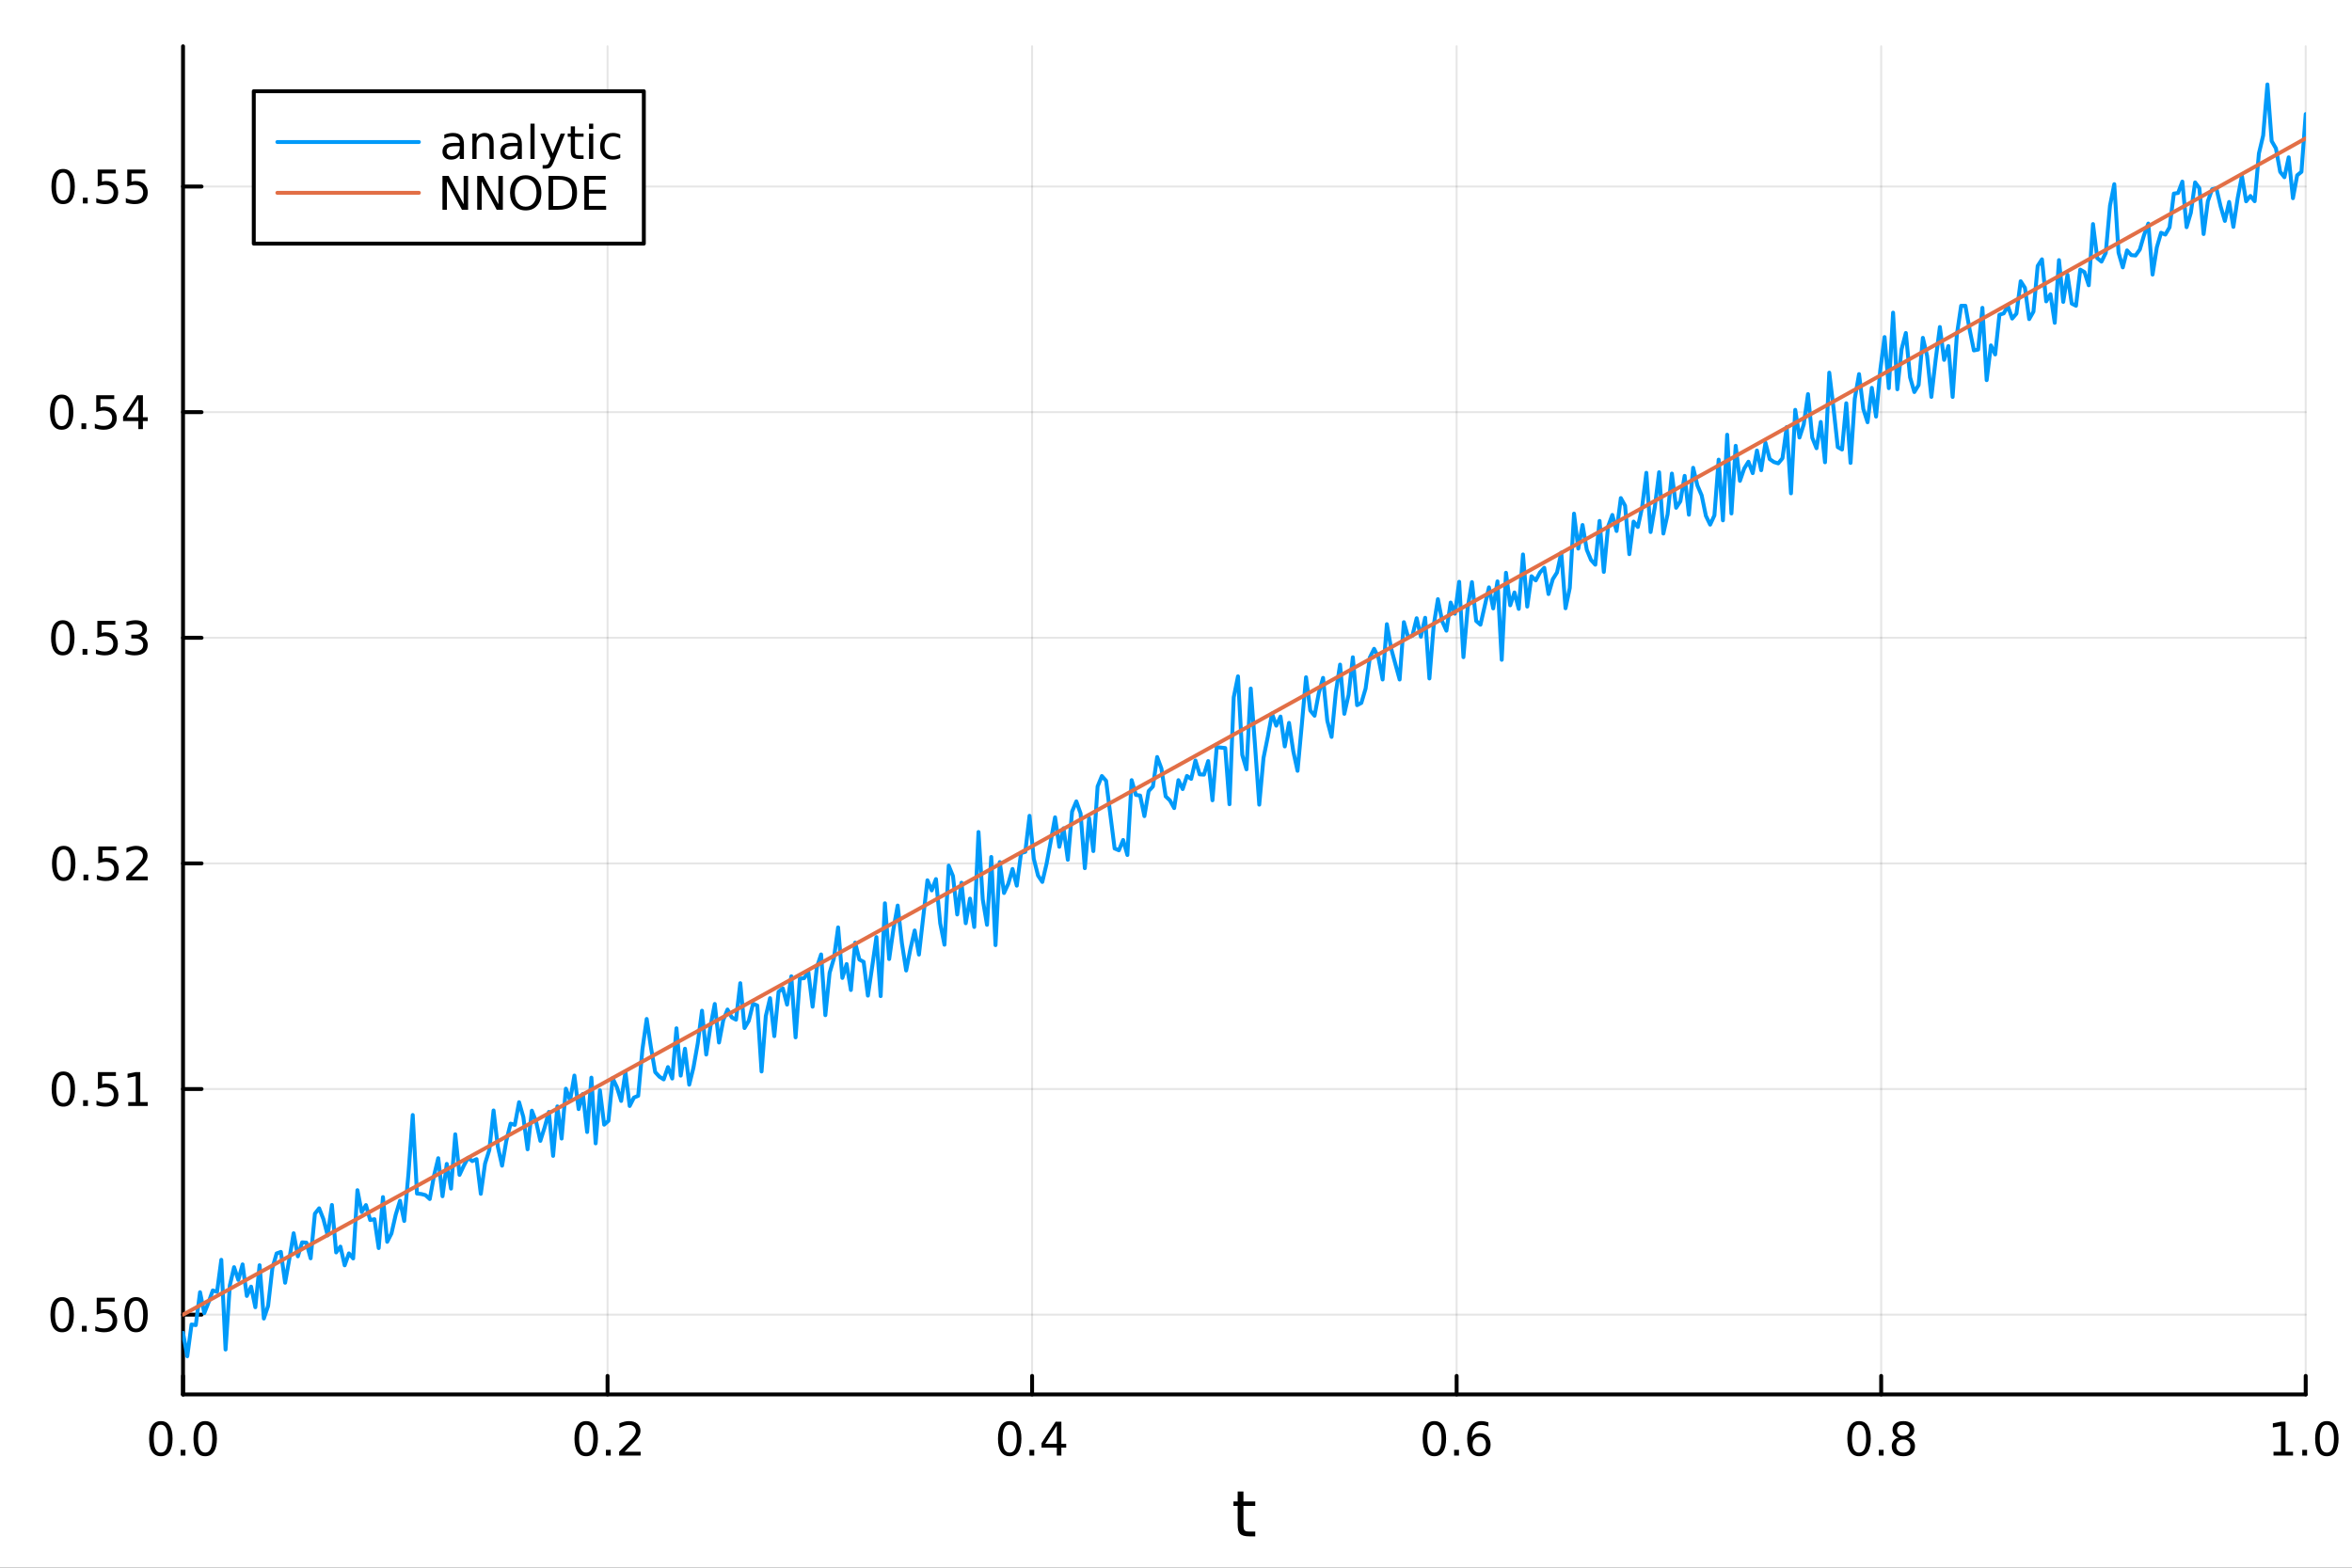 <svg xmlns="http://www.w3.org/2000/svg" xmlns:xlink="http://www.w3.org/1999/xlink" width="600" height="400" viewBox="0 0 2400 1600">
<rect x="0" y="0" width="2400" height="1600" fill="#333333" stroke="none"/>
<defs>
  <clipPath id="clip890">
    <rect x="0" y="0" width="2400" height="1600"></rect>
  </clipPath>
</defs>
<path clip-path="url(#clip890)" d="M0 1600 L2400 1600 L2400 0 L0 0  Z" fill="#ffffff" fill-rule="evenodd" fill-opacity="1"></path>
<defs>
  <clipPath id="clip891">
    <rect x="480" y="0" width="1681" height="1600"></rect>
  </clipPath>
</defs>
<path clip-path="url(#clip890)" d="M186.76 1423.18 L2352.76 1423.18 L2352.76 47.244 L186.76 47.244  Z" fill="#ffffff" fill-rule="evenodd" fill-opacity="1"></path>
<defs>
  <clipPath id="clip892">
    <rect x="186" y="47" width="2167" height="1377"></rect>
  </clipPath>
</defs>
<polyline clip-path="url(#clip892)" style="stroke:#000000; stroke-linecap:round; stroke-linejoin:round; stroke-width:2; stroke-opacity:0.1; fill:none" points="186.76,1423.18 186.76,47.244 "></polyline>
<polyline clip-path="url(#clip892)" style="stroke:#000000; stroke-linecap:round; stroke-linejoin:round; stroke-width:2; stroke-opacity:0.1; fill:none" points="619.959,1423.18 619.959,47.244 "></polyline>
<polyline clip-path="url(#clip892)" style="stroke:#000000; stroke-linecap:round; stroke-linejoin:round; stroke-width:2; stroke-opacity:0.1; fill:none" points="1053.16,1423.18 1053.16,47.244 "></polyline>
<polyline clip-path="url(#clip892)" style="stroke:#000000; stroke-linecap:round; stroke-linejoin:round; stroke-width:2; stroke-opacity:0.1; fill:none" points="1486.36,1423.18 1486.36,47.244 "></polyline>
<polyline clip-path="url(#clip892)" style="stroke:#000000; stroke-linecap:round; stroke-linejoin:round; stroke-width:2; stroke-opacity:0.1; fill:none" points="1919.56,1423.18 1919.56,47.244 "></polyline>
<polyline clip-path="url(#clip892)" style="stroke:#000000; stroke-linecap:round; stroke-linejoin:round; stroke-width:2; stroke-opacity:0.1; fill:none" points="2352.76,1423.18 2352.76,47.244 "></polyline>
<polyline clip-path="url(#clip890)" style="stroke:#000000; stroke-linecap:round; stroke-linejoin:round; stroke-width:4; stroke-opacity:1; fill:none" points="186.76,1423.18 2352.76,1423.18 "></polyline>
<polyline clip-path="url(#clip890)" style="stroke:#000000; stroke-linecap:round; stroke-linejoin:round; stroke-width:4; stroke-opacity:1; fill:none" points="186.76,1423.18 186.76,1404.28 "></polyline>
<polyline clip-path="url(#clip890)" style="stroke:#000000; stroke-linecap:round; stroke-linejoin:round; stroke-width:4; stroke-opacity:1; fill:none" points="619.959,1423.18 619.959,1404.28 "></polyline>
<polyline clip-path="url(#clip890)" style="stroke:#000000; stroke-linecap:round; stroke-linejoin:round; stroke-width:4; stroke-opacity:1; fill:none" points="1053.16,1423.18 1053.16,1404.28 "></polyline>
<polyline clip-path="url(#clip890)" style="stroke:#000000; stroke-linecap:round; stroke-linejoin:round; stroke-width:4; stroke-opacity:1; fill:none" points="1486.36,1423.18 1486.36,1404.28 "></polyline>
<polyline clip-path="url(#clip890)" style="stroke:#000000; stroke-linecap:round; stroke-linejoin:round; stroke-width:4; stroke-opacity:1; fill:none" points="1919.56,1423.18 1919.56,1404.28 "></polyline>
<polyline clip-path="url(#clip890)" style="stroke:#000000; stroke-linecap:round; stroke-linejoin:round; stroke-width:4; stroke-opacity:1; fill:none" points="2352.76,1423.18 2352.76,1404.28 "></polyline>
<path clip-path="url(#clip890)" d="M164.144 1454.1 Q160.533 1454.1 158.705 1457.66 Q156.899 1461.2 156.899 1468.33 Q156.899 1475.44 158.705 1479.01 Q160.533 1482.55 164.144 1482.55 Q167.779 1482.55 169.584 1479.01 Q171.413 1475.44 171.413 1468.33 Q171.413 1461.2 169.584 1457.66 Q167.779 1454.1 164.144 1454.1 M164.144 1450.39 Q169.955 1450.39 173.01 1455 Q176.089 1459.58 176.089 1468.33 Q176.089 1477.06 173.01 1481.67 Q169.955 1486.25 164.144 1486.25 Q158.334 1486.25 155.256 1481.67 Q152.2 1477.06 152.2 1468.33 Q152.2 1459.58 155.256 1455 Q158.334 1450.39 164.144 1450.39 Z" fill="#000000" fill-rule="nonzero" fill-opacity="1"></path><path clip-path="url(#clip890)" d="M184.306 1479.7 L189.191 1479.7 L189.191 1485.58 L184.306 1485.58 L184.306 1479.7 Z" fill="#000000" fill-rule="nonzero" fill-opacity="1"></path><path clip-path="url(#clip890)" d="M209.376 1454.1 Q205.765 1454.1 203.936 1457.66 Q202.13 1461.2 202.13 1468.33 Q202.13 1475.44 203.936 1479.01 Q205.765 1482.55 209.376 1482.55 Q213.01 1482.55 214.816 1479.01 Q216.644 1475.44 216.644 1468.33 Q216.644 1461.2 214.816 1457.66 Q213.01 1454.1 209.376 1454.1 M209.376 1450.39 Q215.186 1450.39 218.241 1455 Q221.32 1459.58 221.32 1468.33 Q221.32 1477.06 218.241 1481.67 Q215.186 1486.25 209.376 1486.25 Q203.566 1486.25 200.487 1481.67 Q197.431 1477.06 197.431 1468.33 Q197.431 1459.58 200.487 1455 Q203.566 1450.39 209.376 1450.39 Z" fill="#000000" fill-rule="nonzero" fill-opacity="1"></path><path clip-path="url(#clip890)" d="M598.142 1454.1 Q594.531 1454.1 592.702 1457.66 Q590.897 1461.2 590.897 1468.33 Q590.897 1475.44 592.702 1479.01 Q594.531 1482.55 598.142 1482.55 Q601.776 1482.55 603.582 1479.01 Q605.411 1475.44 605.411 1468.33 Q605.411 1461.2 603.582 1457.66 Q601.776 1454.1 598.142 1454.1 M598.142 1450.39 Q603.952 1450.39 607.008 1455 Q610.087 1459.58 610.087 1468.33 Q610.087 1477.06 607.008 1481.67 Q603.952 1486.25 598.142 1486.25 Q592.332 1486.25 589.253 1481.67 Q586.198 1477.06 586.198 1468.33 Q586.198 1459.58 589.253 1455 Q592.332 1450.39 598.142 1450.39 Z" fill="#000000" fill-rule="nonzero" fill-opacity="1"></path><path clip-path="url(#clip890)" d="M618.304 1479.7 L623.188 1479.7 L623.188 1485.58 L618.304 1485.58 L618.304 1479.7 Z" fill="#000000" fill-rule="nonzero" fill-opacity="1"></path><path clip-path="url(#clip890)" d="M637.401 1481.64 L653.721 1481.64 L653.721 1485.58 L631.776 1485.58 L631.776 1481.64 Q634.438 1478.89 639.022 1474.26 Q643.628 1469.61 644.809 1468.27 Q647.054 1465.74 647.934 1464.01 Q648.836 1462.25 648.836 1460.56 Q648.836 1457.8 646.892 1456.07 Q644.971 1454.33 641.869 1454.33 Q639.67 1454.33 637.216 1455.09 Q634.786 1455.86 632.008 1457.41 L632.008 1452.69 Q634.832 1451.55 637.286 1450.97 Q639.739 1450.39 641.776 1450.39 Q647.147 1450.39 650.341 1453.08 Q653.535 1455.77 653.535 1460.26 Q653.535 1462.39 652.725 1464.31 Q651.938 1466.2 649.832 1468.8 Q649.253 1469.47 646.151 1472.69 Q643.049 1475.88 637.401 1481.64 Z" fill="#000000" fill-rule="nonzero" fill-opacity="1"></path><path clip-path="url(#clip890)" d="M1030.3 1454.1 Q1026.69 1454.1 1024.86 1457.66 Q1023.05 1461.2 1023.05 1468.33 Q1023.05 1475.44 1024.86 1479.01 Q1026.69 1482.55 1030.3 1482.55 Q1033.93 1482.55 1035.74 1479.01 Q1037.57 1475.44 1037.57 1468.33 Q1037.57 1461.2 1035.74 1457.66 Q1033.93 1454.1 1030.3 1454.1 M1030.3 1450.39 Q1036.11 1450.39 1039.17 1455 Q1042.24 1459.58 1042.24 1468.33 Q1042.24 1477.06 1039.17 1481.67 Q1036.11 1486.25 1030.3 1486.25 Q1024.49 1486.25 1021.41 1481.67 Q1018.36 1477.06 1018.36 1468.33 Q1018.36 1459.58 1021.41 1455 Q1024.49 1450.39 1030.3 1450.39 Z" fill="#000000" fill-rule="nonzero" fill-opacity="1"></path><path clip-path="url(#clip890)" d="M1050.46 1479.7 L1055.35 1479.7 L1055.35 1485.58 L1050.46 1485.58 L1050.46 1479.7 Z" fill="#000000" fill-rule="nonzero" fill-opacity="1"></path><path clip-path="url(#clip890)" d="M1078.38 1455.09 L1066.57 1473.54 L1078.38 1473.54 L1078.38 1455.09 M1077.15 1451.02 L1083.03 1451.02 L1083.03 1473.54 L1087.96 1473.54 L1087.96 1477.43 L1083.03 1477.43 L1083.03 1485.58 L1078.38 1485.58 L1078.38 1477.43 L1062.78 1477.43 L1062.78 1472.92 L1077.15 1451.02 Z" fill="#000000" fill-rule="nonzero" fill-opacity="1"></path><path clip-path="url(#clip890)" d="M1463.66 1454.1 Q1460.05 1454.1 1458.22 1457.66 Q1456.42 1461.2 1456.42 1468.33 Q1456.42 1475.44 1458.22 1479.01 Q1460.05 1482.55 1463.66 1482.55 Q1467.3 1482.55 1469.1 1479.01 Q1470.93 1475.44 1470.93 1468.33 Q1470.93 1461.2 1469.1 1457.66 Q1467.3 1454.1 1463.66 1454.1 M1463.66 1450.39 Q1469.47 1450.39 1472.53 1455 Q1475.61 1459.58 1475.61 1468.33 Q1475.61 1477.06 1472.53 1481.67 Q1469.47 1486.25 1463.66 1486.25 Q1457.85 1486.25 1454.77 1481.67 Q1451.72 1477.06 1451.72 1468.33 Q1451.72 1459.58 1454.77 1455 Q1457.85 1450.39 1463.66 1450.39 Z" fill="#000000" fill-rule="nonzero" fill-opacity="1"></path><path clip-path="url(#clip890)" d="M1483.82 1479.7 L1488.71 1479.7 L1488.71 1485.58 L1483.82 1485.58 L1483.82 1479.7 Z" fill="#000000" fill-rule="nonzero" fill-opacity="1"></path><path clip-path="url(#clip890)" d="M1509.47 1466.44 Q1506.32 1466.44 1504.47 1468.59 Q1502.64 1470.74 1502.64 1474.49 Q1502.64 1478.22 1504.47 1480.39 Q1506.32 1482.55 1509.47 1482.55 Q1512.62 1482.55 1514.45 1480.39 Q1516.3 1478.22 1516.3 1474.49 Q1516.3 1470.74 1514.45 1468.59 Q1512.62 1466.44 1509.47 1466.44 M1518.75 1451.78 L1518.75 1456.04 Q1516.99 1455.21 1515.19 1454.77 Q1513.41 1454.33 1511.65 1454.33 Q1507.02 1454.33 1504.56 1457.45 Q1502.13 1460.58 1501.79 1466.9 Q1503.15 1464.89 1505.21 1463.82 Q1507.27 1462.73 1509.75 1462.73 Q1514.96 1462.73 1517.97 1465.9 Q1521 1469.05 1521 1474.49 Q1521 1479.82 1517.85 1483.03 Q1514.7 1486.25 1509.47 1486.25 Q1503.48 1486.25 1500.3 1481.67 Q1497.13 1477.06 1497.13 1468.33 Q1497.13 1460.14 1501.02 1455.28 Q1504.91 1450.39 1511.46 1450.39 Q1513.22 1450.39 1515 1450.74 Q1516.81 1451.09 1518.75 1451.78 Z" fill="#000000" fill-rule="nonzero" fill-opacity="1"></path><path clip-path="url(#clip890)" d="M1896.99 1454.1 Q1893.38 1454.1 1891.55 1457.66 Q1889.74 1461.2 1889.74 1468.33 Q1889.74 1475.44 1891.55 1479.01 Q1893.38 1482.55 1896.99 1482.55 Q1900.62 1482.55 1902.43 1479.01 Q1904.26 1475.44 1904.26 1468.33 Q1904.26 1461.2 1902.43 1457.66 Q1900.62 1454.1 1896.99 1454.1 M1896.99 1450.39 Q1902.8 1450.39 1905.85 1455 Q1908.93 1459.58 1908.93 1468.33 Q1908.93 1477.06 1905.85 1481.67 Q1902.8 1486.25 1896.99 1486.25 Q1891.18 1486.25 1888.1 1481.67 Q1885.04 1477.06 1885.04 1468.33 Q1885.04 1459.58 1888.1 1455 Q1891.18 1450.39 1896.99 1450.39 Z" fill="#000000" fill-rule="nonzero" fill-opacity="1"></path><path clip-path="url(#clip890)" d="M1917.15 1479.7 L1922.03 1479.7 L1922.03 1485.58 L1917.15 1485.58 L1917.15 1479.7 Z" fill="#000000" fill-rule="nonzero" fill-opacity="1"></path><path clip-path="url(#clip890)" d="M1942.22 1469.17 Q1938.89 1469.17 1936.96 1470.95 Q1935.07 1472.73 1935.07 1475.86 Q1935.07 1478.98 1936.96 1480.77 Q1938.89 1482.55 1942.22 1482.55 Q1945.55 1482.55 1947.47 1480.77 Q1949.39 1478.96 1949.39 1475.86 Q1949.39 1472.73 1947.47 1470.95 Q1945.58 1469.17 1942.22 1469.17 M1937.54 1467.18 Q1934.53 1466.44 1932.84 1464.38 Q1931.18 1462.32 1931.18 1459.35 Q1931.18 1455.21 1934.12 1452.8 Q1937.08 1450.39 1942.22 1450.39 Q1947.38 1450.39 1950.32 1452.8 Q1953.26 1455.21 1953.26 1459.35 Q1953.26 1462.32 1951.57 1464.38 Q1949.9 1466.44 1946.92 1467.18 Q1950.3 1467.96 1952.17 1470.26 Q1954.07 1472.55 1954.07 1475.86 Q1954.07 1480.88 1950.99 1483.57 Q1947.94 1486.25 1942.22 1486.25 Q1936.5 1486.25 1933.42 1483.57 Q1930.37 1480.88 1930.37 1475.86 Q1930.37 1472.55 1932.27 1470.26 Q1934.16 1467.96 1937.54 1467.18 M1935.83 1459.79 Q1935.83 1462.48 1937.5 1463.98 Q1939.19 1465.49 1942.22 1465.49 Q1945.23 1465.49 1946.92 1463.98 Q1948.63 1462.48 1948.63 1459.79 Q1948.63 1457.11 1946.92 1455.6 Q1945.23 1454.1 1942.22 1454.1 Q1939.19 1454.1 1937.5 1455.6 Q1935.83 1457.11 1935.83 1459.79 Z" fill="#000000" fill-rule="nonzero" fill-opacity="1"></path><path clip-path="url(#clip890)" d="M2319.91 1481.64 L2327.55 1481.64 L2327.55 1455.28 L2319.24 1456.95 L2319.24 1452.69 L2327.5 1451.02 L2332.18 1451.02 L2332.18 1481.64 L2339.82 1481.64 L2339.82 1485.58 L2319.91 1485.58 L2319.91 1481.64 Z" fill="#000000" fill-rule="nonzero" fill-opacity="1"></path><path clip-path="url(#clip890)" d="M2349.26 1479.7 L2354.14 1479.7 L2354.14 1485.58 L2349.26 1485.58 L2349.26 1479.7 Z" fill="#000000" fill-rule="nonzero" fill-opacity="1"></path><path clip-path="url(#clip890)" d="M2374.33 1454.1 Q2370.72 1454.1 2368.89 1457.66 Q2367.08 1461.2 2367.08 1468.33 Q2367.08 1475.44 2368.89 1479.01 Q2370.72 1482.55 2374.33 1482.55 Q2377.96 1482.55 2379.77 1479.01 Q2381.6 1475.44 2381.6 1468.33 Q2381.6 1461.2 2379.77 1457.66 Q2377.96 1454.1 2374.33 1454.1 M2374.33 1450.39 Q2380.14 1450.39 2383.2 1455 Q2386.27 1459.58 2386.27 1468.33 Q2386.27 1477.06 2383.2 1481.67 Q2380.14 1486.25 2374.33 1486.25 Q2368.52 1486.25 2365.44 1481.67 Q2362.39 1477.06 2362.39 1468.33 Q2362.39 1459.58 2365.44 1455 Q2368.52 1450.39 2374.33 1450.39 Z" fill="#000000" fill-rule="nonzero" fill-opacity="1"></path><path clip-path="url(#clip890)" d="M1268.82 1522.27 L1268.82 1532.4 L1280.88 1532.4 L1280.88 1536.95 L1268.82 1536.95 L1268.82 1556.3 Q1268.82 1560.66 1270 1561.9 Q1271.21 1563.14 1274.87 1563.14 L1280.88 1563.14 L1280.88 1568.04 L1274.87 1568.04 Q1268.09 1568.04 1265.51 1565.53 Q1262.93 1562.98 1262.93 1556.3 L1262.93 1536.95 L1258.63 1536.95 L1258.63 1532.4 L1262.93 1532.4 L1262.93 1522.27 L1268.82 1522.27 Z" fill="#000000" fill-rule="nonzero" fill-opacity="1"></path><polyline clip-path="url(#clip892)" style="stroke:#000000; stroke-linecap:round; stroke-linejoin:round; stroke-width:2; stroke-opacity:0.1; fill:none" points="186.76,1341.77 2352.76,1341.77 "></polyline>
<polyline clip-path="url(#clip892)" style="stroke:#000000; stroke-linecap:round; stroke-linejoin:round; stroke-width:2; stroke-opacity:0.1; fill:none" points="186.76,1111.49 2352.76,1111.49 "></polyline>
<polyline clip-path="url(#clip892)" style="stroke:#000000; stroke-linecap:round; stroke-linejoin:round; stroke-width:2; stroke-opacity:0.1; fill:none" points="186.76,881.207 2352.76,881.207 "></polyline>
<polyline clip-path="url(#clip892)" style="stroke:#000000; stroke-linecap:round; stroke-linejoin:round; stroke-width:2; stroke-opacity:0.1; fill:none" points="186.76,650.925 2352.76,650.925 "></polyline>
<polyline clip-path="url(#clip892)" style="stroke:#000000; stroke-linecap:round; stroke-linejoin:round; stroke-width:2; stroke-opacity:0.1; fill:none" points="186.76,420.643 2352.76,420.643 "></polyline>
<polyline clip-path="url(#clip892)" style="stroke:#000000; stroke-linecap:round; stroke-linejoin:round; stroke-width:2; stroke-opacity:0.1; fill:none" points="186.76,190.361 2352.76,190.361 "></polyline>
<polyline clip-path="url(#clip890)" style="stroke:#000000; stroke-linecap:round; stroke-linejoin:round; stroke-width:4; stroke-opacity:1; fill:none" points="186.76,1423.18 186.76,47.244 "></polyline>
<polyline clip-path="url(#clip890)" style="stroke:#000000; stroke-linecap:round; stroke-linejoin:round; stroke-width:4; stroke-opacity:1; fill:none" points="186.76,1341.77 205.658,1341.77 "></polyline>
<polyline clip-path="url(#clip890)" style="stroke:#000000; stroke-linecap:round; stroke-linejoin:round; stroke-width:4; stroke-opacity:1; fill:none" points="186.76,1111.49 205.658,1111.49 "></polyline>
<polyline clip-path="url(#clip890)" style="stroke:#000000; stroke-linecap:round; stroke-linejoin:round; stroke-width:4; stroke-opacity:1; fill:none" points="186.76,881.207 205.658,881.207 "></polyline>
<polyline clip-path="url(#clip890)" style="stroke:#000000; stroke-linecap:round; stroke-linejoin:round; stroke-width:4; stroke-opacity:1; fill:none" points="186.76,650.925 205.658,650.925 "></polyline>
<polyline clip-path="url(#clip890)" style="stroke:#000000; stroke-linecap:round; stroke-linejoin:round; stroke-width:4; stroke-opacity:1; fill:none" points="186.76,420.643 205.658,420.643 "></polyline>
<polyline clip-path="url(#clip890)" style="stroke:#000000; stroke-linecap:round; stroke-linejoin:round; stroke-width:4; stroke-opacity:1; fill:none" points="186.76,190.361 205.658,190.361 "></polyline>
<path clip-path="url(#clip890)" d="M63.423 1327.57 Q59.812 1327.57 57.983 1331.13 Q56.177 1334.68 56.177 1341.81 Q56.177 1348.91 57.983 1352.48 Q59.812 1356.02 63.423 1356.02 Q67.057 1356.02 68.862 1352.48 Q70.691 1348.91 70.691 1341.81 Q70.691 1334.68 68.862 1331.13 Q67.057 1327.57 63.423 1327.57 M63.423 1323.87 Q69.233 1323.87 72.288 1328.47 Q75.367 1333.06 75.367 1341.81 Q75.367 1350.53 72.288 1355.14 Q69.233 1359.72 63.423 1359.72 Q57.612 1359.72 54.534 1355.14 Q51.478 1350.53 51.478 1341.81 Q51.478 1333.06 54.534 1328.47 Q57.612 1323.87 63.423 1323.87 Z" fill="#000000" fill-rule="nonzero" fill-opacity="1"></path><path clip-path="url(#clip890)" d="M83.585 1353.17 L88.469 1353.17 L88.469 1359.05 L83.585 1359.05 L83.585 1353.17 Z" fill="#000000" fill-rule="nonzero" fill-opacity="1"></path><path clip-path="url(#clip890)" d="M98.7 1324.49 L117.057 1324.49 L117.057 1328.43 L102.983 1328.43 L102.983 1336.9 Q104.001 1336.55 105.02 1336.39 Q106.038 1336.2 107.057 1336.2 Q112.844 1336.2 116.223 1339.38 Q119.603 1342.55 119.603 1347.96 Q119.603 1353.54 116.131 1356.64 Q112.658 1359.72 106.339 1359.72 Q104.163 1359.72 101.895 1359.35 Q99.649 1358.98 97.242 1358.24 L97.242 1353.54 Q99.325 1354.68 101.547 1355.23 Q103.77 1355.79 106.246 1355.79 Q110.251 1355.79 112.589 1353.68 Q114.927 1351.57 114.927 1347.96 Q114.927 1344.35 112.589 1342.25 Q110.251 1340.14 106.246 1340.14 Q104.371 1340.14 102.496 1340.56 Q100.645 1340.97 98.7 1341.85 L98.7 1324.49 Z" fill="#000000" fill-rule="nonzero" fill-opacity="1"></path><path clip-path="url(#clip890)" d="M138.816 1327.57 Q135.205 1327.57 133.376 1331.13 Q131.57 1334.68 131.57 1341.81 Q131.57 1348.91 133.376 1352.48 Q135.205 1356.02 138.816 1356.02 Q142.45 1356.02 144.256 1352.48 Q146.084 1348.91 146.084 1341.81 Q146.084 1334.68 144.256 1331.13 Q142.45 1327.57 138.816 1327.57 M138.816 1323.87 Q144.626 1323.87 147.681 1328.47 Q150.76 1333.06 150.76 1341.81 Q150.76 1350.53 147.681 1355.14 Q144.626 1359.72 138.816 1359.72 Q133.006 1359.72 129.927 1355.14 Q126.871 1350.53 126.871 1341.81 Q126.871 1333.06 129.927 1328.47 Q133.006 1323.87 138.816 1323.87 Z" fill="#000000" fill-rule="nonzero" fill-opacity="1"></path><path clip-path="url(#clip890)" d="M64.65 1097.29 Q61.038 1097.29 59.21 1100.85 Q57.404 1104.39 57.404 1111.52 Q57.404 1118.63 59.21 1122.2 Q61.038 1125.74 64.65 1125.74 Q68.284 1125.74 70.089 1122.2 Q71.918 1118.63 71.918 1111.52 Q71.918 1104.39 70.089 1100.85 Q68.284 1097.29 64.65 1097.29 M64.65 1093.58 Q70.46 1093.58 73.515 1098.19 Q76.594 1102.77 76.594 1111.52 Q76.594 1120.25 73.515 1124.86 Q70.46 1129.44 64.65 1129.44 Q58.839 1129.44 55.761 1124.86 Q52.705 1120.25 52.705 1111.52 Q52.705 1102.77 55.761 1098.19 Q58.839 1093.58 64.65 1093.58 Z" fill="#000000" fill-rule="nonzero" fill-opacity="1"></path><path clip-path="url(#clip890)" d="M84.811 1122.89 L89.696 1122.89 L89.696 1128.77 L84.811 1128.77 L84.811 1122.89 Z" fill="#000000" fill-rule="nonzero" fill-opacity="1"></path><path clip-path="url(#clip890)" d="M99.927 1094.21 L118.283 1094.21 L118.283 1098.14 L104.209 1098.14 L104.209 1106.62 Q105.228 1106.27 106.246 1106.11 Q107.265 1105.92 108.283 1105.92 Q114.07 1105.92 117.45 1109.09 Q120.83 1112.26 120.83 1117.68 Q120.83 1123.26 117.358 1126.36 Q113.885 1129.44 107.566 1129.44 Q105.39 1129.44 103.121 1129.07 Q100.876 1128.7 98.469 1127.96 L98.469 1123.26 Q100.552 1124.39 102.774 1124.95 Q104.996 1125.51 107.473 1125.51 Q111.478 1125.51 113.816 1123.4 Q116.154 1121.29 116.154 1117.68 Q116.154 1114.07 113.816 1111.96 Q111.478 1109.86 107.473 1109.86 Q105.598 1109.86 103.723 1110.27 Q101.871 1110.69 99.927 1111.57 L99.927 1094.21 Z" fill="#000000" fill-rule="nonzero" fill-opacity="1"></path><path clip-path="url(#clip890)" d="M130.853 1124.83 L138.492 1124.83 L138.492 1098.47 L130.182 1100.14 L130.182 1095.88 L138.445 1094.21 L143.121 1094.21 L143.121 1124.83 L150.76 1124.83 L150.76 1128.77 L130.853 1128.77 L130.853 1124.83 Z" fill="#000000" fill-rule="nonzero" fill-opacity="1"></path><path clip-path="url(#clip890)" d="M65.02 867.006 Q61.409 867.006 59.58 870.571 Q57.775 874.112 57.775 881.242 Q57.775 888.348 59.58 891.913 Q61.409 895.455 65.02 895.455 Q68.654 895.455 70.46 891.913 Q72.288 888.348 72.288 881.242 Q72.288 874.112 70.46 870.571 Q68.654 867.006 65.02 867.006 M65.02 863.302 Q70.83 863.302 73.885 867.909 Q76.964 872.492 76.964 881.242 Q76.964 889.969 73.885 894.575 Q70.83 899.158 65.02 899.158 Q59.21 899.158 56.131 894.575 Q53.075 889.969 53.075 881.242 Q53.075 872.492 56.131 867.909 Q59.21 863.302 65.02 863.302 Z" fill="#000000" fill-rule="nonzero" fill-opacity="1"></path><path clip-path="url(#clip890)" d="M85.182 892.608 L90.066 892.608 L90.066 898.487 L85.182 898.487 L85.182 892.608 Z" fill="#000000" fill-rule="nonzero" fill-opacity="1"></path><path clip-path="url(#clip890)" d="M100.297 863.927 L118.654 863.927 L118.654 867.862 L104.58 867.862 L104.58 876.335 Q105.598 875.987 106.617 875.825 Q107.635 875.64 108.654 875.64 Q114.441 875.64 117.82 878.811 Q121.2 881.983 121.2 887.399 Q121.2 892.978 117.728 896.08 Q114.256 899.158 107.936 899.158 Q105.76 899.158 103.492 898.788 Q101.246 898.418 98.839 897.677 L98.839 892.978 Q100.922 894.112 103.145 894.668 Q105.367 895.223 107.844 895.223 Q111.848 895.223 114.186 893.117 Q116.524 891.01 116.524 887.399 Q116.524 883.788 114.186 881.682 Q111.848 879.575 107.844 879.575 Q105.969 879.575 104.094 879.992 Q102.242 880.409 100.297 881.288 L100.297 863.927 Z" fill="#000000" fill-rule="nonzero" fill-opacity="1"></path><path clip-path="url(#clip890)" d="M134.441 894.552 L150.76 894.552 L150.76 898.487 L128.816 898.487 L128.816 894.552 Q131.478 891.797 136.061 887.168 Q140.668 882.515 141.848 881.172 Q144.093 878.649 144.973 876.913 Q145.876 875.154 145.876 873.464 Q145.876 870.71 143.931 868.973 Q142.01 867.237 138.908 867.237 Q136.709 867.237 134.256 868.001 Q131.825 868.765 129.047 870.316 L129.047 865.594 Q131.871 864.46 134.325 863.881 Q136.779 863.302 138.816 863.302 Q144.186 863.302 147.38 865.987 Q150.575 868.673 150.575 873.163 Q150.575 875.293 149.765 877.214 Q148.978 879.112 146.871 881.705 Q146.293 882.376 143.191 885.594 Q140.089 888.788 134.441 894.552 Z" fill="#000000" fill-rule="nonzero" fill-opacity="1"></path><path clip-path="url(#clip890)" d="M64.071 636.724 Q60.46 636.724 58.631 640.289 Q56.825 643.83 56.825 650.96 Q56.825 658.066 58.631 661.631 Q60.46 665.173 64.071 665.173 Q67.705 665.173 69.51 661.631 Q71.339 658.066 71.339 650.96 Q71.339 643.83 69.51 640.289 Q67.705 636.724 64.071 636.724 M64.071 633.02 Q69.881 633.02 72.936 637.627 Q76.015 642.21 76.015 650.96 Q76.015 659.687 72.936 664.293 Q69.881 668.876 64.071 668.876 Q58.261 668.876 55.182 664.293 Q52.126 659.687 52.126 650.96 Q52.126 642.21 55.182 637.627 Q58.261 633.02 64.071 633.02 Z" fill="#000000" fill-rule="nonzero" fill-opacity="1"></path><path clip-path="url(#clip890)" d="M84.233 662.326 L89.117 662.326 L89.117 668.205 L84.233 668.205 L84.233 662.326 Z" fill="#000000" fill-rule="nonzero" fill-opacity="1"></path><path clip-path="url(#clip890)" d="M99.348 633.645 L117.705 633.645 L117.705 637.58 L103.631 637.58 L103.631 646.053 Q104.649 645.705 105.668 645.543 Q106.686 645.358 107.705 645.358 Q113.492 645.358 116.871 648.529 Q120.251 651.701 120.251 657.117 Q120.251 662.696 116.779 665.798 Q113.307 668.876 106.987 668.876 Q104.811 668.876 102.543 668.506 Q100.297 668.136 97.89 667.395 L97.89 662.696 Q99.973 663.83 102.196 664.386 Q104.418 664.941 106.895 664.941 Q110.899 664.941 113.237 662.835 Q115.575 660.728 115.575 657.117 Q115.575 653.506 113.237 651.4 Q110.899 649.293 106.895 649.293 Q105.02 649.293 103.145 649.71 Q101.293 650.127 99.348 651.006 L99.348 633.645 Z" fill="#000000" fill-rule="nonzero" fill-opacity="1"></path><path clip-path="url(#clip890)" d="M143.631 649.571 Q146.987 650.289 148.862 652.557 Q150.76 654.826 150.76 658.159 Q150.76 663.275 147.242 666.076 Q143.723 668.876 137.242 668.876 Q135.066 668.876 132.751 668.437 Q130.459 668.02 128.006 667.164 L128.006 662.65 Q129.95 663.784 132.265 664.363 Q134.58 664.941 137.103 664.941 Q141.501 664.941 143.793 663.205 Q146.107 661.469 146.107 658.159 Q146.107 655.103 143.955 653.39 Q141.825 651.654 138.006 651.654 L133.978 651.654 L133.978 647.812 L138.191 647.812 Q141.64 647.812 143.468 646.446 Q145.297 645.057 145.297 642.465 Q145.297 639.803 143.399 638.391 Q141.524 636.955 138.006 636.955 Q136.084 636.955 133.885 637.372 Q131.686 637.789 129.047 638.668 L129.047 634.502 Q131.709 633.761 134.024 633.391 Q136.362 633.02 138.422 633.02 Q143.746 633.02 146.848 635.451 Q149.95 637.858 149.95 641.978 Q149.95 644.849 148.306 646.84 Q146.663 648.807 143.631 649.571 Z" fill="#000000" fill-rule="nonzero" fill-opacity="1"></path><path clip-path="url(#clip890)" d="M62.937 406.442 Q59.325 406.442 57.497 410.007 Q55.691 413.548 55.691 420.678 Q55.691 427.784 57.497 431.349 Q59.325 434.891 62.937 434.891 Q66.571 434.891 68.376 431.349 Q70.205 427.784 70.205 420.678 Q70.205 413.548 68.376 410.007 Q66.571 406.442 62.937 406.442 M62.937 402.738 Q68.747 402.738 71.802 407.345 Q74.881 411.928 74.881 420.678 Q74.881 429.405 71.802 434.011 Q68.747 438.594 62.937 438.594 Q57.126 438.594 54.048 434.011 Q50.992 429.405 50.992 420.678 Q50.992 411.928 54.048 407.345 Q57.126 402.738 62.937 402.738 Z" fill="#000000" fill-rule="nonzero" fill-opacity="1"></path><path clip-path="url(#clip890)" d="M83.098 432.044 L87.983 432.044 L87.983 437.923 L83.098 437.923 L83.098 432.044 Z" fill="#000000" fill-rule="nonzero" fill-opacity="1"></path><path clip-path="url(#clip890)" d="M98.214 403.363 L116.57 403.363 L116.57 407.298 L102.496 407.298 L102.496 415.771 Q103.515 415.423 104.534 415.261 Q105.552 415.076 106.571 415.076 Q112.358 415.076 115.737 418.247 Q119.117 421.419 119.117 426.835 Q119.117 432.414 115.645 435.516 Q112.172 438.594 105.853 438.594 Q103.677 438.594 101.409 438.224 Q99.163 437.854 96.756 437.113 L96.756 432.414 Q98.839 433.548 101.061 434.104 Q103.284 434.659 105.76 434.659 Q109.765 434.659 112.103 432.553 Q114.441 430.446 114.441 426.835 Q114.441 423.224 112.103 421.118 Q109.765 419.011 105.76 419.011 Q103.885 419.011 102.01 419.428 Q100.159 419.845 98.214 420.724 L98.214 403.363 Z" fill="#000000" fill-rule="nonzero" fill-opacity="1"></path><path clip-path="url(#clip890)" d="M141.177 407.437 L129.371 425.886 L141.177 425.886 L141.177 407.437 M139.95 403.363 L145.83 403.363 L145.83 425.886 L150.76 425.886 L150.76 429.775 L145.83 429.775 L145.83 437.923 L141.177 437.923 L141.177 429.775 L125.575 429.775 L125.575 425.261 L139.95 403.363 Z" fill="#000000" fill-rule="nonzero" fill-opacity="1"></path><path clip-path="url(#clip890)" d="M64.418 176.16 Q60.807 176.16 58.978 179.725 Q57.173 183.266 57.173 190.396 Q57.173 197.502 58.978 201.067 Q60.807 204.609 64.418 204.609 Q68.052 204.609 69.858 201.067 Q71.686 197.502 71.686 190.396 Q71.686 183.266 69.858 179.725 Q68.052 176.16 64.418 176.16 M64.418 172.456 Q70.228 172.456 73.284 177.063 Q76.362 181.646 76.362 190.396 Q76.362 199.123 73.284 203.729 Q70.228 208.312 64.418 208.312 Q58.608 208.312 55.529 203.729 Q52.474 199.123 52.474 190.396 Q52.474 181.646 55.529 177.063 Q58.608 172.456 64.418 172.456 Z" fill="#000000" fill-rule="nonzero" fill-opacity="1"></path><path clip-path="url(#clip890)" d="M84.58 201.762 L89.464 201.762 L89.464 207.641 L84.58 207.641 L84.58 201.762 Z" fill="#000000" fill-rule="nonzero" fill-opacity="1"></path><path clip-path="url(#clip890)" d="M99.696 173.081 L118.052 173.081 L118.052 177.016 L103.978 177.016 L103.978 185.489 Q104.996 185.141 106.015 184.979 Q107.033 184.794 108.052 184.794 Q113.839 184.794 117.219 187.965 Q120.598 191.137 120.598 196.553 Q120.598 202.132 117.126 205.234 Q113.654 208.312 107.334 208.312 Q105.159 208.312 102.89 207.942 Q100.645 207.572 98.237 206.831 L98.237 202.132 Q100.321 203.266 102.543 203.822 Q104.765 204.377 107.242 204.377 Q111.246 204.377 113.584 202.271 Q115.922 200.164 115.922 196.553 Q115.922 192.942 113.584 190.836 Q111.246 188.729 107.242 188.729 Q105.367 188.729 103.492 189.146 Q101.64 189.563 99.696 190.442 L99.696 173.081 Z" fill="#000000" fill-rule="nonzero" fill-opacity="1"></path><path clip-path="url(#clip890)" d="M129.857 173.081 L148.214 173.081 L148.214 177.016 L134.14 177.016 L134.14 185.489 Q135.158 185.141 136.177 184.979 Q137.195 184.794 138.214 184.794 Q144.001 184.794 147.38 187.965 Q150.76 191.137 150.76 196.553 Q150.76 202.132 147.288 205.234 Q143.816 208.312 137.496 208.312 Q135.32 208.312 133.052 207.942 Q130.807 207.572 128.399 206.831 L128.399 202.132 Q130.482 203.266 132.705 203.822 Q134.927 204.377 137.404 204.377 Q141.408 204.377 143.746 202.271 Q146.084 200.164 146.084 196.553 Q146.084 192.942 143.746 190.836 Q141.408 188.729 137.404 188.729 Q135.529 188.729 133.654 189.146 Q131.802 189.563 129.857 190.442 L129.857 173.081 Z" fill="#000000" fill-rule="nonzero" fill-opacity="1"></path><polyline clip-path="url(#clip892)" style="stroke:#009af9; stroke-linecap:round; stroke-linejoin:round; stroke-width:4; stroke-opacity:1; fill:none" points="186.76,1360.34 191.101,1384.24 195.441,1351.79 199.782,1352.44 204.123,1318.85 208.463,1340.23 212.804,1329.24 217.145,1317.02 221.485,1318.47 225.826,1285.78 230.167,1377.34 234.508,1312.02 238.848,1293.28 243.189,1306.32 247.53,1290.45 251.87,1322.65 256.211,1313.16 260.552,1334.18 264.892,1291.3 269.233,1345.71 273.574,1332.87 277.914,1294.5 282.255,1279.28 286.596,1277.7 290.936,1309.18 295.277,1284.7 299.618,1258.67 303.958,1282.22 308.299,1267.94 312.64,1268.25 316.98,1284.26 321.321,1238.7 325.662,1233.22 330.002,1244.24 334.343,1260.82 338.684,1229.79 343.024,1278.25 347.365,1272.32 351.706,1291.42 356.046,1279.22 360.387,1284.38 364.728,1214.71 369.068,1237.03 373.409,1229.91 377.75,1245.21 382.09,1244.31 386.431,1273.79 390.772,1221.78 395.112,1267.41 399.453,1258.86 403.794,1239.75 408.134,1225.5 412.475,1246.13 416.816,1197.66 421.156,1138 425.497,1218.16 429.838,1218.61 434.178,1219.77 438.519,1223.75 442.86,1199.94 447.2,1182.06 451.541,1220.9 455.882,1187.9 460.223,1213.11 464.563,1157.69 468.904,1199.09 473.245,1189.77 477.585,1181.68 481.926,1185.03 486.267,1183.03 490.607,1218.44 494.948,1187.58 499.289,1173.7 503.629,1133.35 507.97,1170.2 512.311,1189.71 516.651,1164.26 520.992,1146.8 525.333,1148.06 529.673,1124.94 534.014,1140.05 538.355,1173.02 542.695,1133.57 547.036,1144.71 551.377,1164.38 555.717,1150.7 560.058,1134.87 564.399,1179.69 568.739,1129.18 573.08,1162.02 577.421,1111.13 581.761,1123.09 586.102,1097.73 590.443,1131.96 594.783,1116.5 599.124,1155.35 603.465,1099.86 607.805,1166.94 612.146,1112.75 616.487,1147.86 620.827,1143.99 625.168,1100.44 629.509,1109.64 633.849,1123.64 638.19,1094.12 642.531,1128.76 646.871,1120.19 651.212,1118.4 655.553,1070.82 659.893,1039.96 664.234,1068.92 668.575,1094.22 672.915,1098.92 677.256,1101.65 681.597,1089.1 685.937,1100.75 690.278,1049.48 694.619,1097.8 698.96,1070.33 703.3,1107.01 707.641,1089.44 711.982,1064.92 716.322,1031.54 720.663,1076.27 725.004,1047.28 729.344,1024.66 733.685,1064.02 738.026,1041.17 742.366,1030.33 746.707,1038.38 751.048,1040.7 755.388,1003.44 759.729,1049.23 764.07,1041.83 768.41,1024.43 772.751,1026.24 777.092,1093.56 781.432,1036.97 785.773,1018.75 790.114,1057.5 794.454,1012.2 798.795,1008.77 803.136,1025.34 807.476,996.432 811.817,1058.74 816.158,998.808 820.498,998.349 824.839,992.032 829.18,1027.45 833.52,987.203 837.861,974.109 842.202,1036.11 846.542,992.864 850.883,978.344 855.224,946.527 859.564,998.079 863.905,983.913 868.246,1010.41 872.586,962.062 876.927,979.354 881.268,981.694 885.608,1016.16 889.949,986.875 894.29,956.418 898.63,1016.64 902.971,921.896 907.312,978.807 911.652,948.326 915.993,924.226 920.334,962.763 924.675,990.51 929.015,968.426 933.356,949.649 937.697,974.261 942.037,936.26 946.378,898.435 950.719,908.773 955.059,897.214 959.4,942.343 963.741,964.19 968.081,883.464 972.422,894.125 976.763,933.35 981.103,900.916 985.444,942.254 989.785,917.13 994.125,946.092 998.466,849.162 1002.81,917.958 1007.15,943.892 1011.49,874.621 1015.83,964.622 1020.17,879.851 1024.51,911.409 1028.85,902.005 1033.19,886.889 1037.53,903.924 1041.87,870.734 1046.21,869.41 1050.55,832.629 1054.89,876.536 1059.24,893.63 1063.58,900.113 1067.92,881.649 1072.26,858.284 1076.6,834.175 1080.94,864.234 1085.28,845.377 1089.62,877.468 1093.96,828.224 1098.3,817.916 1102.64,830.229 1106.98,886.075 1111.32,834.954 1115.66,868.634 1120,802.667 1124.35,792.023 1128.69,796.897 1133.03,831.701 1137.37,865.97 1141.71,867.821 1146.05,857.282 1150.39,872.612 1154.73,796.229 1159.07,811.28 1163.41,811.962 1167.75,832.938 1172.09,807.398 1176.43,802.718 1180.77,772.612 1185.11,784.31 1189.46,812.777 1193.8,816.902 1198.14,824.744 1202.48,796.248 1206.82,805.346 1211.16,791.96 1215.5,794.93 1219.84,776.163 1224.18,790.345 1228.52,790.623 1232.86,776.735 1237.2,816.786 1241.54,762.519 1245.88,763.008 1250.22,763.447 1254.57,820.829 1258.91,711.67 1263.25,690.282 1267.59,770.41 1271.93,785.23 1276.27,702.742 1280.61,760.399 1284.95,821.244 1289.29,773.583 1293.63,752.2 1297.97,728.335 1302.31,740.641 1306.65,731.335 1310.99,761.829 1315.34,737.787 1319.68,766.843 1324.02,786.695 1328.36,739.953 1332.7,691.226 1337.04,725.185 1341.38,730.482 1345.72,707.258 1350.06,691.853 1354.4,735.655 1358.74,752.095 1363.08,706.672 1367.42,678.282 1371.76,728.543 1376.1,709.237 1380.45,670.815 1384.79,719.706 1389.13,717.397 1393.47,702.775 1397.81,671.019 1402.15,662.177 1406.49,670.862 1410.83,693.522 1415.17,637.058 1419.51,661.804 1423.85,677.718 1428.19,693.539 1432.53,634.992 1436.87,650.277 1441.21,648.855 1445.56,630.987 1449.9,649.846 1454.24,630.532 1458.58,692.459 1462.92,638.61 1467.26,611.508 1471.6,634.058 1475.94,643.688 1480.28,614.981 1484.62,626.371 1488.96,593.804 1493.3,670.698 1497.64,620.365 1501.98,594.123 1506.32,633.776 1510.67,637.573 1515.01,618.535 1519.35,599.469 1523.69,620.953 1528.03,593.358 1532.37,673.397 1536.71,584.58 1541.05,617.781 1545.39,604.674 1549.73,621.441 1554.07,565.884 1558.41,619.096 1562.75,588.118 1567.09,592.349 1571.43,584.261 1575.78,579.47 1580.12,606.28 1584.46,591.161 1588.8,584.242 1593.14,564.024 1597.48,620.797 1601.82,600.075 1606.16,524.231 1610.5,559.896 1614.84,535.805 1619.18,561.148 1623.52,571.552 1627.86,576.354 1632.2,531.659 1636.54,583.688 1640.89,537.396 1645.23,525.567 1649.57,541.944 1653.91,508.34 1658.25,516.116 1662.59,565.597 1666.93,532.349 1671.27,537.847 1675.61,517.868 1679.95,482.556 1684.29,542.991 1688.63,517.283 1692.97,481.981 1697.31,544.536 1701.65,524.85 1706,483.332 1710.34,518.238 1714.68,511.579 1719.02,485.673 1723.36,525.299 1727.7,477.429 1732.04,495.421 1736.38,505.557 1740.72,526.511 1745.06,535.445 1749.4,526.016 1753.74,469.105 1758.08,531.084 1762.42,443.676 1766.77,524.052 1771.11,455.003 1775.45,490.77 1779.79,478.191 1784.13,471.225 1788.47,482.904 1792.81,459.817 1797.15,479.908 1801.49,451.857 1805.83,468.565 1810.17,471.56 1814.51,472.924 1818.85,467.709 1823.19,435.853 1827.53,503.5 1831.88,418.284 1836.22,446.558 1840.56,433.126 1844.9,402.237 1849.24,446.794 1853.58,457.452 1857.92,430.665 1862.26,471.795 1866.6,380.338 1870.94,416.451 1875.28,456.36 1879.62,458.769 1883.96,411.56 1888.3,472.474 1892.64,406.899 1896.99,381.822 1901.33,417.387 1905.67,430.952 1910.01,395.84 1914.35,425.155 1918.69,377.348 1923.03,344.005 1927.37,396.15 1931.71,319.077 1936.05,397.327 1940.39,356.381 1944.73,339.862 1949.07,385.127 1953.41,400.116 1957.75,392.985 1962.1,344.809 1966.44,363.264 1970.78,405.071 1975.12,367.379 1979.46,333.767 1983.8,367.304 1988.14,353.155 1992.48,405.12 1996.82,341.426 2001.16,312.092 2005.5,312.084 2009.84,336.439 2014.18,357.668 2018.52,356.767 2022.86,314.161 2027.21,387.995 2031.55,352.502 2035.89,361.762 2040.23,321.227 2044.57,319.875 2048.91,312.49 2053.25,325.124 2057.59,320.126 2061.93,287.007 2066.27,293.838 2070.61,325.693 2074.95,318.051 2079.29,271.412 2083.63,264.664 2087.97,307.577 2092.32,300.284 2096.66,329.454 2101,265.482 2105.34,308.123 2109.68,280.355 2114.02,309.82 2118.36,312.055 2122.7,275.17 2127.04,277.707 2131.38,291.156 2135.72,228.694 2140.06,263.467 2144.4,266.981 2148.74,258.074 2153.08,209.818 2157.43,187.987 2161.77,257.824 2166.11,272.912 2170.45,255.565 2174.79,260.373 2179.13,260.785 2183.47,254.68 2187.81,239.883 2192.15,228.184 2196.49,280.227 2200.83,252.521 2205.17,237.535 2209.51,239.422 2213.85,231.97 2218.2,197.592 2222.54,196.93 2226.88,185.34 2231.22,231.86 2235.56,217.145 2239.9,186.166 2244.24,191.993 2248.58,238.855 2252.92,205.372 2257.26,193.145 2261.6,192.078 2265.94,210.68 2270.28,225.478 2274.62,206.091 2278.96,231.552 2283.31,202.367 2287.65,179.422 2291.99,205.462 2296.33,199.995 2300.67,205.362 2305.01,156.632 2309.35,138.336 2313.69,86.186 2318.03,143.979 2322.37,151.437 2326.71,175.379 2331.05,180.861 2335.39,160.563 2339.73,202.281 2344.07,178.89 2348.42,175.375 2352.76,116.44 "></polyline>
<polyline clip-path="url(#clip892)" style="stroke:#e26f46; stroke-linecap:round; stroke-linejoin:round; stroke-width:4; stroke-opacity:1; fill:none" points="186.76,1341.77 191.092,1339.39 195.424,1337 199.756,1334.62 204.088,1332.24 208.42,1329.85 212.752,1327.47 217.084,1325.09 221.416,1322.7 225.748,1320.32 230.08,1317.93 234.412,1315.55 238.744,1313.17 243.076,1310.78 247.408,1308.4 251.74,1306.01 256.072,1303.63 260.404,1301.24 264.736,1298.86 269.068,1296.47 273.4,1294.09 277.732,1291.7 282.064,1289.32 286.396,1286.93 290.728,1284.55 295.06,1282.16 299.392,1279.78 303.724,1277.39 308.056,1275.01 312.388,1272.62 316.72,1270.24 321.052,1267.85 325.384,1265.47 329.716,1263.08 334.048,1260.69 338.38,1258.31 342.712,1255.92 347.044,1253.54 351.376,1251.15 355.708,1248.76 360.04,1246.38 364.372,1243.99 368.704,1241.61 373.036,1239.22 377.368,1236.83 381.7,1234.45 386.032,1232.06 390.364,1229.67 394.696,1227.29 399.028,1224.9 403.36,1222.51 407.692,1220.13 412.024,1217.74 416.356,1215.35 420.688,1212.96 425.02,1210.58 429.352,1208.19 433.684,1205.8 438.016,1203.41 442.348,1201.03 446.68,1198.64 451.012,1196.25 455.344,1193.86 459.676,1191.48 464.008,1189.09 468.34,1186.7 472.672,1184.31 477.004,1181.92 481.336,1179.54 485.668,1177.15 490,1174.76 494.332,1172.37 498.663,1169.98 502.995,1167.59 507.327,1165.21 511.659,1162.82 515.991,1160.43 520.323,1158.04 524.655,1155.65 528.987,1153.26 533.319,1150.87 537.651,1148.48 541.983,1146.09 546.315,1143.71 550.647,1141.32 554.979,1138.93 559.311,1136.54 563.643,1134.15 567.975,1131.76 572.307,1129.37 576.639,1126.98 580.971,1124.59 585.303,1122.2 589.635,1119.81 593.967,1117.42 598.299,1115.03 602.631,1112.64 606.963,1110.25 611.295,1107.86 615.627,1105.47 619.959,1103.08 624.291,1100.69 628.623,1098.3 632.955,1095.91 637.287,1093.51 641.619,1091.12 645.951,1088.73 650.283,1086.34 654.615,1083.95 658.947,1081.56 663.279,1079.17 667.611,1076.78 671.943,1074.39 676.275,1071.99 680.607,1069.6 684.939,1067.21 689.271,1064.82 693.603,1062.43 697.935,1060.04 702.267,1057.65 706.599,1055.25 710.931,1052.86 715.263,1050.47 719.595,1048.08 723.927,1045.68 728.259,1043.29 732.591,1040.9 736.923,1038.51 741.255,1036.12 745.587,1033.72 749.919,1031.33 754.251,1028.94 758.583,1026.55 762.915,1024.15 767.247,1021.76 771.579,1019.37 775.911,1016.97 780.243,1014.58 784.575,1012.19 788.907,1009.79 793.239,1007.4 797.571,1005.01 801.903,1002.61 806.235,1000.22 810.567,997.828 814.899,995.434 819.231,993.041 823.563,990.647 827.895,988.253 832.227,985.859 836.559,983.465 840.891,981.07 845.223,978.676 849.555,976.283 853.887,973.887 858.219,971.494 862.551,969.1 866.883,966.705 871.215,964.311 875.547,961.916 879.879,959.521 884.211,957.127 888.543,954.732 892.875,952.336 897.207,949.941 901.539,947.546 905.871,945.151 910.203,942.756 914.535,940.361 918.867,937.965 923.199,935.57 927.531,933.175 931.863,930.779 936.195,928.383 940.527,925.988 944.859,923.592 949.191,921.197 953.523,918.8 957.855,916.404 962.187,914.008 966.519,911.612 970.851,909.215 975.183,906.82 979.515,904.424 983.847,902.027 988.179,899.63 992.511,897.234 996.843,894.837 1001.17,892.441 1005.51,890.044 1009.84,887.646 1014.17,885.25 1018.5,882.853 1022.83,880.455 1027.17,878.059 1031.5,875.661 1035.83,873.264 1040.16,870.867 1044.49,868.47 1048.83,866.072 1053.16,863.674 1057.49,861.278 1061.82,858.88 1066.15,856.482 1070.49,854.084 1074.82,851.686 1079.15,849.288 1083.48,846.89 1087.81,844.491 1092.15,842.093 1096.48,839.695 1100.81,837.297 1105.14,834.899 1109.47,832.5 1113.81,830.102 1118.14,827.703 1122.47,825.305 1126.8,822.906 1131.13,820.506 1135.47,818.108 1139.8,815.709 1144.13,813.31 1148.46,810.911 1152.79,808.511 1157.13,806.112 1161.46,803.713 1165.79,801.313 1170.12,798.914 1174.45,796.515 1178.79,794.114 1183.12,791.715 1187.45,789.316 1191.78,786.915 1196.11,784.516 1200.45,782.115 1204.78,779.716 1209.11,777.315 1213.44,774.914 1217.77,772.515 1222.11,770.114 1226.44,767.714 1230.77,765.315 1235.1,762.913 1239.43,760.512 1243.77,758.113 1248.1,755.712 1252.43,753.31 1256.76,750.909 1261.09,748.509 1265.43,746.108 1269.76,743.706 1274.09,741.305 1278.42,738.903 1282.75,736.503 1287.09,734.101 1291.42,731.7 1295.75,729.298 1300.08,726.897 1304.41,724.495 1308.75,722.093 1313.08,719.691 1317.41,717.289 1321.74,714.887 1326.07,712.485 1330.41,710.083 1334.74,707.681 1339.07,705.279 1343.4,702.877 1347.73,700.475 1352.07,698.071 1356.4,695.669 1360.73,693.266 1365.06,690.864 1369.39,688.461 1373.73,686.059 1378.06,683.655 1382.39,681.253 1386.72,678.85 1391.05,676.446 1395.39,674.043 1399.72,671.64 1404.05,669.236 1408.38,666.833 1412.71,664.429 1417.05,662.026 1421.38,659.623 1425.71,657.219 1430.04,654.816 1434.37,652.411 1438.71,650.008 1443.04,647.603 1447.37,645.199 1451.7,642.796 1456.03,640.391 1460.37,637.986 1464.7,635.583 1469.03,633.178 1473.36,630.774 1477.69,628.369 1482.03,625.964 1486.36,623.559 1490.69,621.154 1495.02,618.75 1499.35,616.345 1503.69,613.94 1508.02,611.535 1512.35,609.131 1516.68,606.724 1521.01,604.32 1525.35,601.915 1529.68,599.509 1534.01,597.104 1538.34,594.698 1542.67,592.292 1547.01,589.887 1551.34,587.481 1555.67,585.075 1560,582.668 1564.33,580.264 1568.67,577.858 1573,575.451 1577.33,573.045 1581.66,570.639 1585.99,568.232 1590.33,565.827 1594.66,563.419 1598.99,561.013 1603.32,558.607 1607.65,556.199 1611.99,553.793 1616.32,551.387 1620.65,548.98 1624.98,546.572 1629.31,544.166 1633.65,541.758 1637.98,539.351 1642.31,536.945 1646.64,534.536 1650.97,532.128 1655.31,529.722 1659.64,527.315 1663.97,524.907 1668.3,522.498 1672.63,520.091 1676.97,517.683 1681.3,515.276 1685.63,512.868 1689.96,510.459 1694.29,508.052 1698.63,505.643 1702.96,503.235 1707.29,500.827 1711.62,498.418 1715.95,496.01 1720.29,493.601 1724.62,491.192 1728.95,488.785 1733.28,486.376 1737.61,483.967 1741.95,481.558 1746.28,479.149 1750.61,476.739 1754.94,474.33 1759.27,471.921 1763.61,469.512 1767.94,467.103 1772.27,464.693 1776.6,462.284 1780.93,459.875 1785.26,457.465 1789.6,455.055 1793.93,452.646 1798.26,450.236 1802.59,447.827 1806.93,445.417 1811.26,443.006 1815.59,440.596 1819.92,438.186 1824.25,435.775 1828.58,433.365 1832.92,430.955 1837.25,428.545 1841.58,426.133 1845.91,423.724 1850.24,421.313 1854.58,418.902 1858.91,416.492 1863.24,414.08 1867.57,411.67 1871.9,409.258 1876.24,406.848 1880.57,404.437 1884.9,402.025 1889.23,399.615 1893.56,397.203 1897.9,394.791 1902.23,392.38 1906.56,389.968 1910.89,387.556 1915.22,385.145 1919.56,382.733 1923.89,380.322 1928.22,377.909 1932.55,375.497 1936.88,373.085 1941.22,370.674 1945.55,368.261 1949.88,365.849 1954.21,363.436 1958.54,361.023 1962.88,358.611 1967.21,356.198 1971.54,353.785 1975.87,351.374 1980.2,348.961 1984.54,346.548 1988.87,344.135 1993.2,341.722 1997.53,339.309 2001.86,336.896 2006.2,334.483 2010.53,332.07 2014.86,329.657 2019.19,327.242 2023.52,324.829 2027.86,322.415 2032.19,320.002 2036.52,317.589 2040.85,315.174 2045.18,312.76 2049.52,310.347 2053.85,307.933 2058.18,305.518 2062.51,303.104 2066.84,300.691 2071.18,298.277 2075.51,295.862 2079.84,293.448 2084.17,291.033 2088.5,288.619 2092.84,286.205 2097.17,283.789 2101.5,281.374 2105.83,278.96 2110.16,276.544 2114.5,274.13 2118.83,271.716 2123.16,269.3 2127.49,266.884 2131.82,264.47 2136.16,262.054 2140.49,259.638 2144.82,257.224 2149.15,254.808 2153.48,252.392 2157.82,249.977 2162.15,247.561 2166.48,245.145 2170.81,242.729 2175.14,240.314 2179.48,237.898 2183.81,235.482 2188.14,233.066 2192.47,230.649 2196.8,228.233 2201.14,225.816 2205.47,223.4 2209.8,220.983 2214.13,218.566 2218.46,216.15 2222.8,213.733 2227.13,211.316 2231.46,208.9 2235.79,206.483 2240.12,204.066 2244.46,201.649 2248.79,199.232 2253.12,196.813 2257.45,194.398 2261.78,191.981 2266.12,189.562 2270.45,187.145 2274.78,184.728 2279.11,182.311 2283.44,179.892 2287.78,177.475 2292.11,175.057 2296.44,172.639 2300.77,170.221 2305.1,167.802 2309.44,165.385 2313.77,162.967 2318.1,160.548 2322.43,158.13 2326.76,155.713 2331.1,153.293 2335.43,150.876 2339.76,148.457 2344.09,146.037 2348.42,143.619 2352.76,141.2 "></polyline>
<path clip-path="url(#clip890)" d="M258.96 248.629 L656.971 248.629 L656.971 93.109 L258.96 93.109  Z" fill="#ffffff" fill-rule="evenodd" fill-opacity="1"></path>
<polyline clip-path="url(#clip890)" style="stroke:#000000; stroke-linecap:round; stroke-linejoin:round; stroke-width:4; stroke-opacity:1; fill:none" points="258.96,248.629 656.971,248.629 656.971,93.109 258.96,93.109 258.96,248.629 "></polyline>
<polyline clip-path="url(#clip890)" style="stroke:#009af9; stroke-linecap:round; stroke-linejoin:round; stroke-width:4; stroke-opacity:1; fill:none" points="283.027,144.949 427.426,144.949 "></polyline>
<path clip-path="url(#clip890)" d="M464.896 149.196 Q459.734 149.196 457.743 150.377 Q455.752 151.557 455.752 154.405 Q455.752 156.673 457.234 158.016 Q458.738 159.335 461.308 159.335 Q464.849 159.335 466.979 156.835 Q469.132 154.312 469.132 150.145 L469.132 149.196 L464.896 149.196 M473.391 147.437 L473.391 162.229 L469.132 162.229 L469.132 158.293 Q467.673 160.655 465.497 161.789 Q463.322 162.9 460.173 162.9 Q456.192 162.9 453.831 160.678 Q451.493 158.432 451.493 154.682 Q451.493 150.307 454.41 148.085 Q457.349 145.863 463.16 145.863 L469.132 145.863 L469.132 145.446 Q469.132 142.507 467.187 140.909 Q465.266 139.289 461.771 139.289 Q459.548 139.289 457.442 139.821 Q455.336 140.354 453.391 141.419 L453.391 137.483 Q455.729 136.581 457.928 136.141 Q460.127 135.678 462.21 135.678 Q467.835 135.678 470.613 138.594 Q473.391 141.511 473.391 147.437 Z" fill="#000000" fill-rule="nonzero" fill-opacity="1"></path><path clip-path="url(#clip890)" d="M503.715 146.581 L503.715 162.229 L499.456 162.229 L499.456 146.719 Q499.456 143.039 498.02 141.21 Q496.585 139.382 493.715 139.382 Q490.266 139.382 488.275 141.581 Q486.284 143.78 486.284 147.576 L486.284 162.229 L482.002 162.229 L482.002 136.303 L486.284 136.303 L486.284 140.331 Q487.812 137.993 489.872 136.835 Q491.956 135.678 494.664 135.678 Q499.132 135.678 501.423 138.456 Q503.715 141.21 503.715 146.581 Z" fill="#000000" fill-rule="nonzero" fill-opacity="1"></path><path clip-path="url(#clip890)" d="M523.993 149.196 Q518.831 149.196 516.84 150.377 Q514.849 151.557 514.849 154.405 Q514.849 156.673 516.331 158.016 Q517.835 159.335 520.405 159.335 Q523.946 159.335 526.076 156.835 Q528.229 154.312 528.229 150.145 L528.229 149.196 L523.993 149.196 M532.488 147.437 L532.488 162.229 L528.229 162.229 L528.229 158.293 Q526.77 160.655 524.594 161.789 Q522.418 162.9 519.27 162.9 Q515.289 162.9 512.928 160.678 Q510.59 158.432 510.59 154.682 Q510.59 150.307 513.506 148.085 Q516.446 145.863 522.256 145.863 L528.229 145.863 L528.229 145.446 Q528.229 142.507 526.284 140.909 Q524.363 139.289 520.868 139.289 Q518.645 139.289 516.539 139.821 Q514.432 140.354 512.488 141.419 L512.488 137.483 Q514.826 136.581 517.025 136.141 Q519.224 135.678 521.307 135.678 Q526.932 135.678 529.71 138.594 Q532.488 141.511 532.488 147.437 Z" fill="#000000" fill-rule="nonzero" fill-opacity="1"></path><path clip-path="url(#clip890)" d="M541.261 126.21 L545.52 126.21 L545.52 162.229 L541.261 162.229 L541.261 126.21 Z" fill="#000000" fill-rule="nonzero" fill-opacity="1"></path><path clip-path="url(#clip890)" d="M565.219 164.636 Q563.414 169.266 561.701 170.678 Q559.988 172.09 557.117 172.09 L553.715 172.09 L553.715 168.525 L556.215 168.525 Q557.974 168.525 558.946 167.692 Q559.918 166.858 561.099 163.756 L561.863 161.812 L551.377 136.303 L555.891 136.303 L563.992 156.581 L572.094 136.303 L576.608 136.303 L565.219 164.636 Z" fill="#000000" fill-rule="nonzero" fill-opacity="1"></path><path clip-path="url(#clip890)" d="M586.701 128.942 L586.701 136.303 L595.474 136.303 L595.474 139.613 L586.701 139.613 L586.701 153.687 Q586.701 156.858 587.557 157.761 Q588.437 158.664 591.099 158.664 L595.474 158.664 L595.474 162.229 L591.099 162.229 Q586.168 162.229 584.293 160.4 Q582.418 158.548 582.418 153.687 L582.418 139.613 L579.293 139.613 L579.293 136.303 L582.418 136.303 L582.418 128.942 L586.701 128.942 Z" fill="#000000" fill-rule="nonzero" fill-opacity="1"></path><path clip-path="url(#clip890)" d="M601.075 136.303 L605.335 136.303 L605.335 162.229 L601.075 162.229 L601.075 136.303 M601.075 126.21 L605.335 126.21 L605.335 131.604 L601.075 131.604 L601.075 126.21 Z" fill="#000000" fill-rule="nonzero" fill-opacity="1"></path><path clip-path="url(#clip890)" d="M632.904 137.298 L632.904 141.28 Q631.098 140.284 629.27 139.798 Q627.464 139.289 625.612 139.289 Q621.469 139.289 619.177 141.928 Q616.886 144.544 616.886 149.289 Q616.886 154.034 619.177 156.673 Q621.469 159.289 625.612 159.289 Q627.464 159.289 629.27 158.803 Q631.098 158.293 632.904 157.298 L632.904 161.233 Q631.122 162.067 629.2 162.483 Q627.302 162.9 625.149 162.9 Q619.293 162.9 615.844 159.219 Q612.395 155.539 612.395 149.289 Q612.395 142.946 615.867 139.312 Q619.362 135.678 625.427 135.678 Q627.395 135.678 629.27 136.095 Q631.145 136.488 632.904 137.298 Z" fill="#000000" fill-rule="nonzero" fill-opacity="1"></path><polyline clip-path="url(#clip890)" style="stroke:#e26f46; stroke-linecap:round; stroke-linejoin:round; stroke-width:4; stroke-opacity:1; fill:none" points="283.027,196.789 427.426,196.789 "></polyline>
<path clip-path="url(#clip890)" d="M451.493 179.509 L457.789 179.509 L473.113 208.421 L473.113 179.509 L477.65 179.509 L477.65 214.069 L471.354 214.069 L456.03 185.157 L456.03 214.069 L451.493 214.069 L451.493 179.509 Z" fill="#000000" fill-rule="nonzero" fill-opacity="1"></path><path clip-path="url(#clip890)" d="M486.956 179.509 L493.252 179.509 L508.576 208.421 L508.576 179.509 L513.113 179.509 L513.113 214.069 L506.817 214.069 L491.493 185.157 L491.493 214.069 L486.956 214.069 L486.956 179.509 Z" fill="#000000" fill-rule="nonzero" fill-opacity="1"></path><path clip-path="url(#clip890)" d="M536.446 182.68 Q531.354 182.68 528.344 186.476 Q525.358 190.272 525.358 196.823 Q525.358 203.351 528.344 207.147 Q531.354 210.944 536.446 210.944 Q541.539 210.944 544.502 207.147 Q547.488 203.351 547.488 196.823 Q547.488 190.272 544.502 186.476 Q541.539 182.68 536.446 182.68 M536.446 178.884 Q543.715 178.884 548.066 183.768 Q552.418 188.629 552.418 196.823 Q552.418 204.995 548.066 209.879 Q543.715 214.74 536.446 214.74 Q529.155 214.74 524.78 209.879 Q520.428 205.018 520.428 196.823 Q520.428 188.629 524.78 183.768 Q529.155 178.884 536.446 178.884 Z" fill="#000000" fill-rule="nonzero" fill-opacity="1"></path><path clip-path="url(#clip890)" d="M564.409 183.351 L564.409 210.226 L570.057 210.226 Q577.21 210.226 580.52 206.985 Q583.853 203.745 583.853 196.754 Q583.853 189.809 580.52 186.592 Q577.21 183.351 570.057 183.351 L564.409 183.351 M559.733 179.509 L569.34 179.509 Q579.386 179.509 584.085 183.698 Q588.784 187.865 588.784 196.754 Q588.784 205.689 584.062 209.879 Q579.339 214.069 569.34 214.069 L559.733 214.069 L559.733 179.509 Z" fill="#000000" fill-rule="nonzero" fill-opacity="1"></path><path clip-path="url(#clip890)" d="M596.238 179.509 L618.089 179.509 L618.089 183.444 L600.913 183.444 L600.913 193.675 L617.372 193.675 L617.372 197.61 L600.913 197.61 L600.913 210.133 L618.506 210.133 L618.506 214.069 L596.238 214.069 L596.238 179.509 Z" fill="#000000" fill-rule="nonzero" fill-opacity="1"></path></svg>